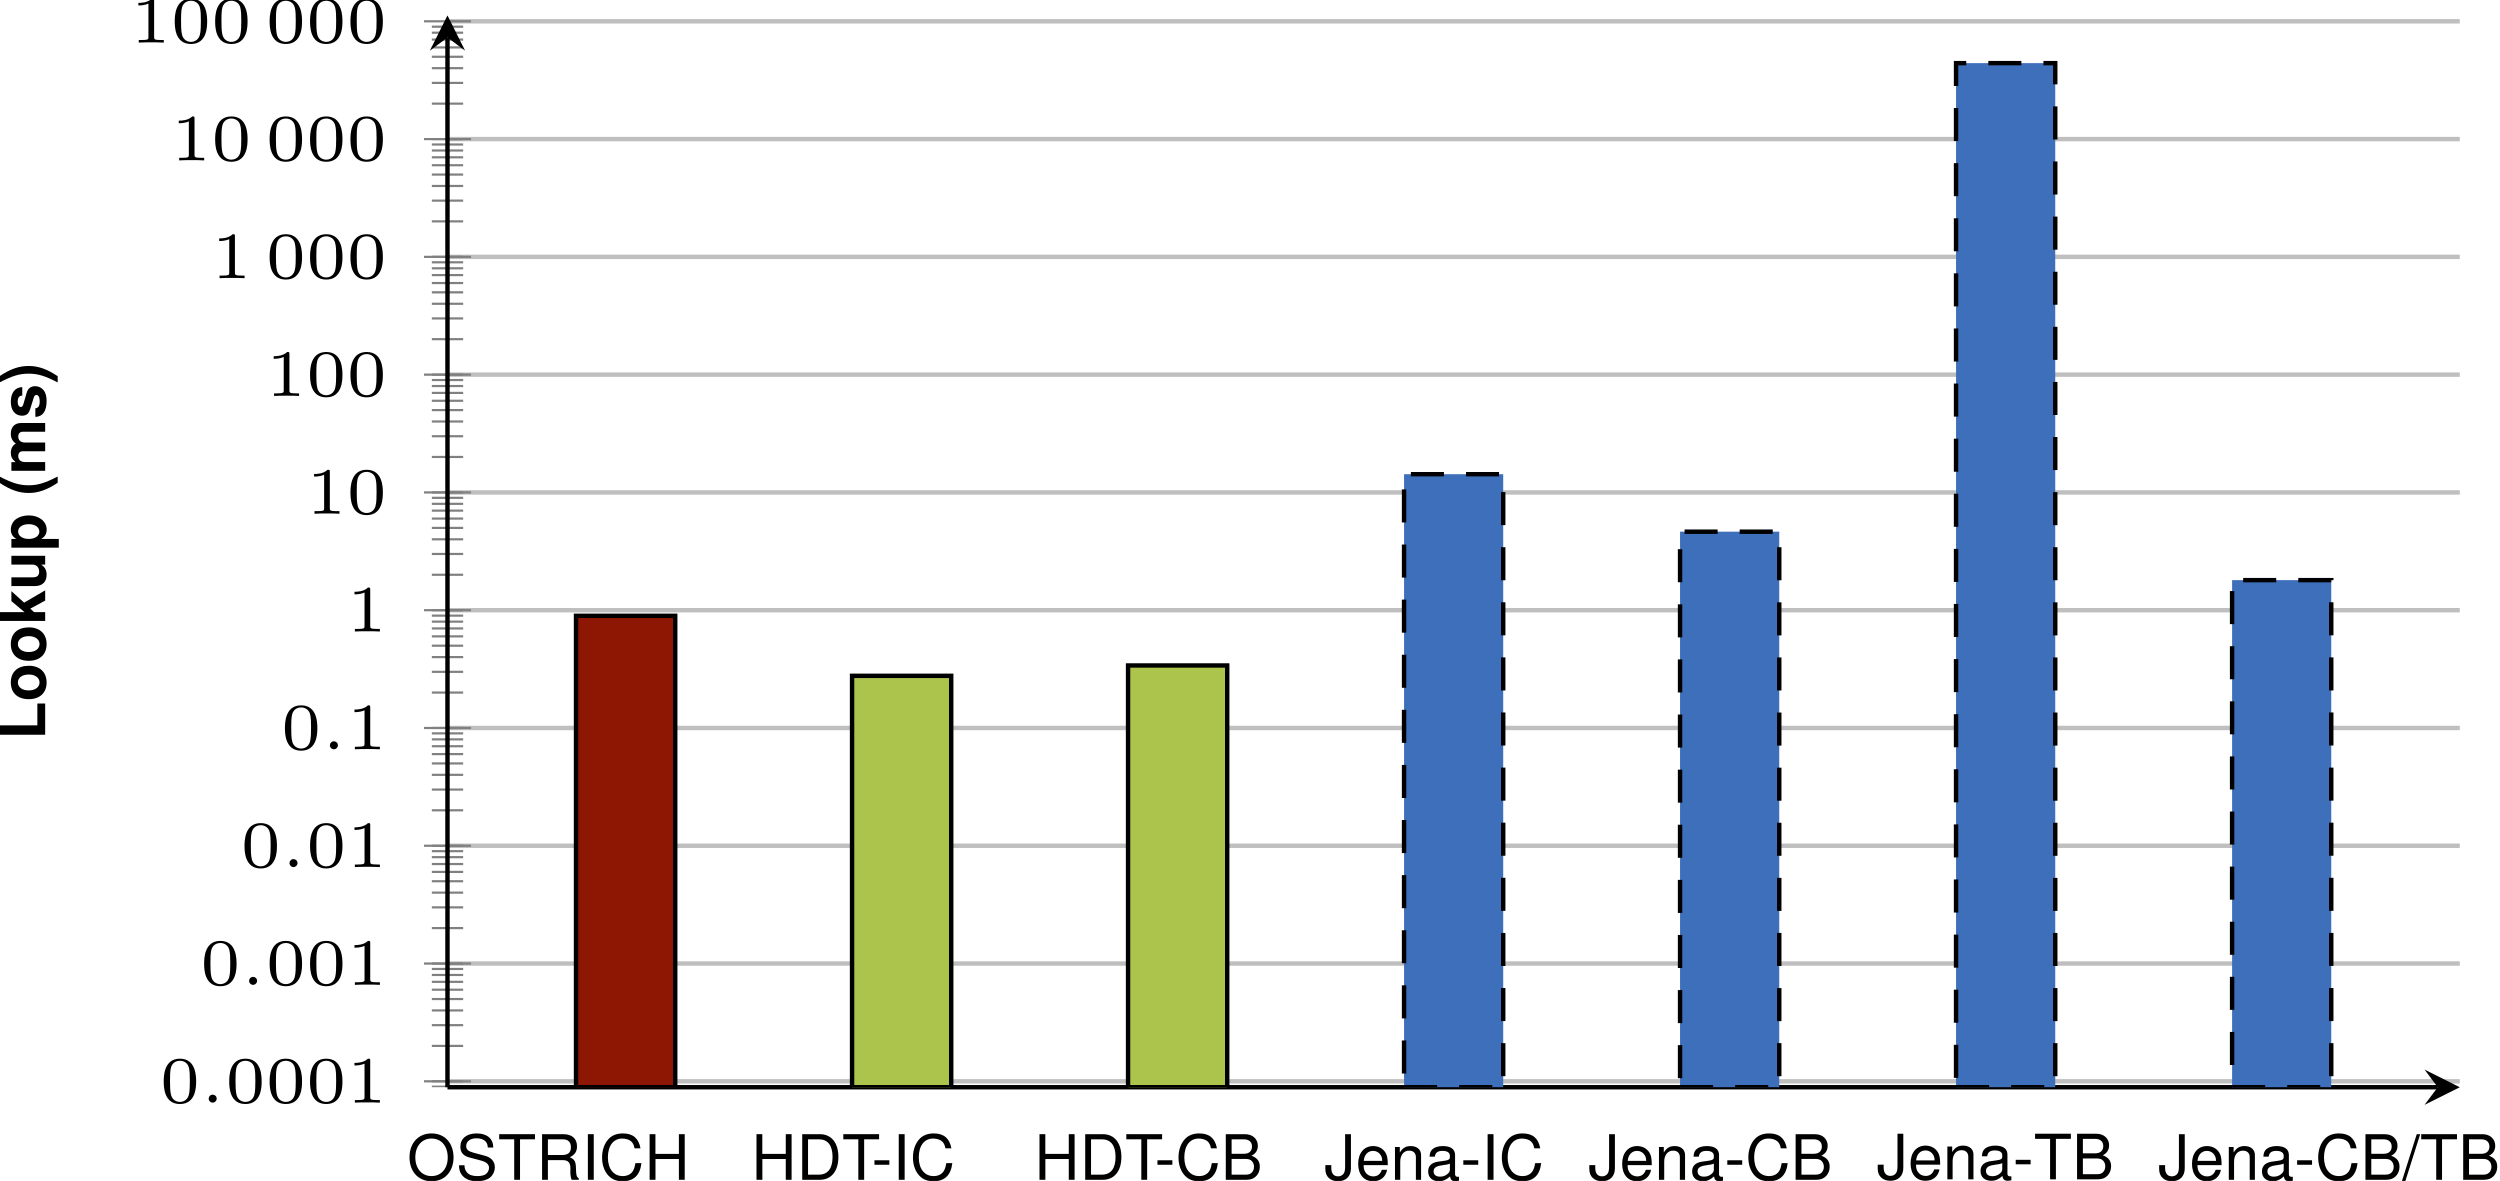 <?xml version='1.0' encoding='UTF-8'?>
<!-- This file was generated by dvisvgm 2.9.1 -->
<svg version='1.1' xmlns='http://www.w3.org/2000/svg' xmlns:xlink='http://www.w3.org/1999/xlink' width='226.026pt' height='106.767pt' viewBox='2.848 -12.153 226.026 106.767'>
<defs>
<clipPath id='clip1'>
<path d='M-98.43 86.144V-10.758H366.977V86.144'/>
</clipPath>
<clipPath id='clip3'>
<path d='M-98.43 86.144V-10.758H366.977V86.144'/>
</clipPath>
<clipPath id='clip4'>
<path d='M43.305 86.144H225.238V-10.758H43.305Z'/>
</clipPath>
<path id='g5-45' d='M1.607-1.765H.26V-1.358H1.607V-1.765Z'/>
<path id='g5-47' d='M1.296-4.124L-.045 .113H.266L1.607-4.124H1.296Z'/>
<path id='g5-66' d='M.447 0H2.308C2.699 0 2.987-.107 3.208-.345C3.411-.56 3.525-.854 3.525-1.177C3.525-1.675 3.298-1.974 2.772-2.178C3.146-2.354 3.344-2.659 3.344-3.078C3.344-3.378 3.23-3.643 3.015-3.836C2.8-4.034 2.518-4.124 2.122-4.124H.447V0ZM.973-2.348V-3.66H1.991C2.286-3.66 2.45-3.621 2.591-3.513C2.738-3.4 2.817-3.23 2.817-3.004C2.817-2.783 2.738-2.608 2.591-2.495C2.45-2.387 2.286-2.348 1.991-2.348H.973ZM.973-.464V-1.884H2.257C2.512-1.884 2.682-1.822 2.806-1.686C2.931-1.556 2.998-1.375 2.998-1.171C2.998-.973 2.931-.792 2.806-.662C2.682-.526 2.512-.464 2.257-.464H.973Z'/>
<path id='g5-67' d='M3.745-2.846C3.581-3.751 3.061-4.192 2.155-4.192C1.601-4.192 1.154-4.017 .849-3.677C.475-3.27 .272-2.682 .272-2.014C.272-1.335 .481-.752 .871-.351C1.188-.023 1.595 .13 2.133 .13C3.14 .13 3.706-.413 3.83-1.505H3.287C3.242-1.222 3.185-1.03 3.1-.866C2.931-.526 2.58-.334 2.139-.334C1.318-.334 .798-.99 .798-2.02C.798-3.078 1.296-3.728 2.093-3.728C2.427-3.728 2.738-3.626 2.908-3.468C3.061-3.327 3.146-3.151 3.208-2.846H3.745Z'/>
<path id='g5-68' d='M.504 0H2.093C3.134 0 3.774-.781 3.774-2.065C3.774-3.344 3.14-4.124 2.093-4.124H.504V0ZM1.03-.464V-3.66H2.003C2.817-3.66 3.247-3.112 3.247-2.059C3.247-1.018 2.817-.464 2.003-.464H1.03Z'/>
<path id='g5-72' d='M3.117-1.878V0H3.643V-4.124H3.117V-2.342H.996V-4.124H.47V0H1.001V-1.878H3.117Z'/>
<path id='g5-73' d='M1.098-4.124H.566V0H1.098V-4.124Z'/>
<path id='g5-74' d='M1.884-4.124V-1.222C1.884-.894 1.85-.707 1.754-.566C1.652-.407 1.46-.311 1.25-.311C.854-.311 .634-.577 .634-1.058V-1.324H.096V-.962C.096-.294 .537 .13 1.245 .13C1.963 .13 2.41-.317 2.41-1.03V-4.124H1.884Z'/>
<path id='g5-79' d='M2.201-4.192C1.018-4.192 .215-3.321 .215-2.031S1.018 .13 2.206 .13C2.704 .13 3.151-.023 3.485-.306C3.932-.685 4.198-1.324 4.198-1.997C4.198-3.327 3.411-4.192 2.201-4.192ZM2.201-3.728C3.095-3.728 3.672-3.049 3.672-2.008C3.672-1.013 3.078-.334 2.206-.334C1.33-.334 .741-1.013 .741-2.031S1.33-3.728 2.201-3.728Z'/>
<path id='g5-82' d='M1.052-1.776H2.41C2.88-1.776 3.089-1.55 3.089-1.041L3.083-.673C3.083-.419 3.129-.17 3.202 0H3.841V-.13C3.643-.266 3.604-.413 3.592-.962C3.587-1.641 3.479-1.844 3.032-2.037C3.496-2.263 3.683-2.552 3.683-3.021C3.683-3.734 3.236-4.124 2.427-4.124H.526V0H1.052V-1.776ZM1.052-2.24V-3.66H2.325C2.619-3.66 2.789-3.615 2.919-3.502C3.061-3.383 3.134-3.196 3.134-2.948C3.134-2.461 2.885-2.24 2.325-2.24H1.052Z'/>
<path id='g5-83' d='M3.372-2.914C3.366-3.723 2.812-4.192 1.861-4.192C.956-4.192 .396-3.728 .396-2.981C.396-2.478 .662-2.161 1.205-2.02L2.229-1.748C2.75-1.612 2.987-1.403 2.987-1.081C2.987-.86 2.868-.634 2.693-.509C2.529-.396 2.269-.334 1.935-.334C1.488-.334 1.182-.441 .984-.679C.832-.86 .764-1.058 .769-1.313H.272C.277-.933 .351-.685 .515-.458C.798-.074 1.273 .13 1.901 .13C2.393 .13 2.795 .017 3.061-.187C3.338-.407 3.513-.775 3.513-1.131C3.513-1.641 3.196-2.014 2.636-2.167L1.601-2.444C1.103-2.58 .922-2.738 .922-3.055C.922-3.474 1.29-3.751 1.844-3.751C2.501-3.751 2.868-3.451 2.874-2.914H3.372Z'/>
<path id='g5-84' d='M2.003-3.66H3.355V-4.124H.119V-3.66H1.477V0H2.003V-3.66Z'/>
<path id='g5-97' d='M3.027-.277C2.976-.266 2.953-.266 2.925-.266C2.761-.266 2.67-.351 2.67-.498V-2.24C2.67-2.767 2.286-3.049 1.556-3.049C1.126-3.049 .769-2.925 .571-2.704C.436-2.552 .379-2.382 .368-2.088H.843C.883-2.45 1.098-2.614 1.539-2.614C1.963-2.614 2.201-2.455 2.201-2.172V-2.048C2.201-1.85 2.082-1.765 1.709-1.72C1.041-1.635 .939-1.612 .758-1.539C.413-1.397 .238-1.131 .238-.747C.238-.209 .611 .13 1.211 .13C1.584 .13 1.884 0 2.218-.306C2.252-.006 2.399 .13 2.704 .13C2.8 .13 2.874 .119 3.027 .079V-.277ZM2.201-.933C2.201-.775 2.155-.679 2.014-.549C1.822-.373 1.59-.283 1.313-.283C.945-.283 .73-.458 .73-.758C.73-1.069 .939-1.228 1.443-1.301C1.941-1.369 2.042-1.392 2.201-1.465V-.933Z'/>
<path id='g5-101' d='M2.902-1.324C2.902-1.776 2.868-2.048 2.783-2.269C2.591-2.755 2.139-3.049 1.584-3.049C.758-3.049 .226-2.416 .226-1.443S.741 .13 1.573 .13C2.252 .13 2.721-.255 2.84-.9H2.365C2.235-.509 1.969-.306 1.59-.306C1.29-.306 1.035-.441 .877-.69C.764-.86 .724-1.03 .718-1.324H2.902ZM.73-1.709C.769-2.257 1.103-2.614 1.578-2.614C2.042-2.614 2.399-2.229 2.399-1.743C2.399-1.731 2.399-1.72 2.393-1.709H.73Z'/>
<path id='g5-110' d='M.396-2.965V0H.871V-1.635C.871-2.24 1.188-2.636 1.675-2.636C2.048-2.636 2.286-2.41 2.286-2.054V0H2.755V-2.24C2.755-2.733 2.387-3.049 1.816-3.049C1.375-3.049 1.092-2.88 .832-2.467V-2.965H.396Z'/>
<path id='g1-40' d='M1.148-4.124C.498-3.146 .226-2.365 .226-1.499C.226-.628 .498 .153 1.148 1.131H1.714C1.115-.034 .922-.668 .922-1.499C.922-2.325 1.115-2.97 1.714-4.124H1.148Z'/>
<path id='g1-41' d='M.69 1.131C1.341 .153 1.612-.628 1.612-1.494C1.612-2.365 1.341-3.146 .69-4.124H.124C.724-2.959 .917-2.325 .917-1.494C.917-.668 .724-.023 .124 1.131H.69Z'/>
<path id='g1-76' d='M1.301-4.124H.453V0H3.276V-.707H1.301V-4.124Z'/>
<path id='g1-107' d='M1.126-1.867V-4.124H.334V0H1.126V-1.001L1.443-1.346L2.172 0H3.1L1.986-1.901L3.027-3.055H2.127L1.126-1.867Z'/>
<path id='g1-109' d='M.339-3.055V0H1.131V-1.833C1.131-2.206 1.335-2.433 1.675-2.433C1.941-2.433 2.105-2.28 2.105-2.037V0H2.897V-1.833C2.897-2.206 3.1-2.433 3.44-2.433C3.706-2.433 3.87-2.28 3.87-2.037V0H4.662V-2.161C4.662-2.755 4.3-3.106 3.689-3.106C3.304-3.106 3.032-2.97 2.795-2.653C2.648-2.942 2.342-3.106 1.963-3.106C1.612-3.106 1.386-2.987 1.126-2.676V-3.055H.339Z'/>
<path id='g1-111' d='M1.703-3.106C.769-3.106 .198-2.489 .198-1.488C.198-.481 .769 .13 1.709 .13C2.636 .13 3.219-.487 3.219-1.465C3.219-2.501 2.659-3.106 1.703-3.106ZM1.709-2.467C2.144-2.467 2.427-2.076 2.427-1.477C2.427-.905 2.133-.509 1.709-.509C1.279-.509 .99-.905 .99-1.488S1.279-2.467 1.709-2.467Z'/>
<path id='g1-112' d='M1.12-3.055H.328V1.233H1.12V-.362C1.313-.023 1.584 .136 1.969 .136C2.704 .136 3.247-.554 3.247-1.482C3.247-1.912 3.123-2.342 2.919-2.625C2.716-2.914 2.337-3.106 1.969-3.106C1.584-3.106 1.313-2.942 1.12-2.602V-3.055ZM1.788-2.444C2.189-2.444 2.455-2.054 2.455-1.471C2.455-.917 2.178-.526 1.788-.526C1.392-.526 1.12-.911 1.12-1.482S1.392-2.444 1.788-2.444Z'/>
<path id='g1-115' d='M2.857-2.071C2.846-2.716 2.348-3.106 1.528-3.106C.752-3.106 .272-2.716 .272-2.088C.272-1.884 .334-1.709 .441-1.59C.549-1.482 .645-1.431 .939-1.335L1.884-1.041C2.082-.979 2.15-.917 2.15-.792C2.15-.605 1.929-.492 1.561-.492C1.358-.492 1.194-.532 1.092-.6C1.007-.662 .973-.724 .939-.888H.164C.187-.221 .679 .13 1.607 .13C2.031 .13 2.354 .04 2.58-.141S2.942-.605 2.942-.905C2.942-1.301 2.744-1.556 2.342-1.675L1.341-1.963C1.12-2.031 1.064-2.076 1.064-2.201C1.064-2.37 1.245-2.484 1.522-2.484C1.901-2.484 2.088-2.348 2.093-2.071H2.857Z'/>
<path id='g1-117' d='M3.061 0V-3.055H2.269V-1.143C2.269-.781 2.014-.543 1.629-.543C1.29-.543 1.12-.724 1.12-1.092V-3.055H.328V-.928C.328-.255 .702 .13 1.352 .13C1.765 .13 2.042-.023 2.269-.362V0H3.061Z'/>
<path id='g2-58' d='M1.494-.359C1.494-.574 1.321-.723 1.136-.723C.921-.723 .771-.55 .771-.365C.771-.161 .933 0 1.136 0C1.327 0 1.494-.167 1.494-.359Z'/>
<path id='g3-48' d='M3.288-1.907C3.288-2.343 3.288-3.975 1.823-3.975S.359-2.343 .359-1.907C.359-1.476 .359 .126 1.823 .126S3.288-1.476 3.288-1.907ZM1.823-.066C1.572-.066 1.166-.185 1.022-.681C.927-1.028 .927-1.614 .927-1.985C.927-2.385 .927-2.845 1.01-3.168C1.16-3.706 1.614-3.784 1.823-3.784C2.098-3.784 2.493-3.652 2.624-3.198C2.714-2.881 2.72-2.445 2.72-1.985C2.72-1.602 2.72-.998 2.618-.664C2.451-.143 2.02-.066 1.823-.066Z'/>
<path id='g3-49' d='M2.146-3.796C2.146-3.975 2.122-3.975 1.943-3.975C1.548-3.593 .938-3.593 .723-3.593V-3.359C.879-3.359 1.273-3.359 1.632-3.527V-.508C1.632-.311 1.632-.233 1.016-.233H.759V0C1.088-.024 1.554-.024 1.889-.024S2.69-.024 3.019 0V-.233H2.762C2.146-.233 2.146-.311 2.146-.508V-3.796Z'/>
</defs>
<g id='page1'>
<path d='M43.305 85.609H225.238M43.305 74.961H225.238M43.305 64.312H225.238M43.305 53.664H225.238M43.305 43.016H225.238M43.305 32.367H225.238M43.305 21.719H225.238M43.305 11.07H225.238M43.305 .422H225.238M43.305-10.227H225.238' stroke='#bfbfbf' fill='none' stroke-width='.399' stroke-miterlimit='10' clip-path='url(#clip1)'/>
<path d='M41.891 86.098H44.723M41.891 85.609H44.723M41.891 82.406H44.723M41.891 80.531H44.723M41.891 79.199H44.723M41.891 78.168H44.723M41.891 77.324H44.723M41.891 76.613H44.723M41.891 75.992H44.723M41.891 75.449H44.723M41.891 74.961H44.723M41.891 71.758H44.723M41.891 69.883H44.723M41.891 68.551H44.723M41.891 67.519H44.723M41.891 66.676H44.723M41.891 65.965H44.723M41.891 65.344H44.723M41.891 64.801H44.723M41.891 64.312H44.723M41.891 61.109H44.723M41.891 59.234H44.723M41.891 57.902H44.723M41.891 56.871H44.723M41.891 56.027H44.723M41.891 55.312H44.723M41.891 54.695H44.723M41.891 54.152H44.723M41.891 53.664H44.723M41.891 50.461H44.723M41.891 48.586H44.723M41.891 47.254H44.723M41.891 46.223H44.723M41.891 45.379H44.723M41.891 44.664H44.723M41.891 44.047H44.723M41.891 43.504H44.723M41.891 43.016H44.723M41.891 39.812H44.723M41.891 37.934H44.723M41.891 36.605H44.723M41.891 35.574H44.723M41.891 34.73H44.723M41.891 34.016H44.723M41.891 33.398H44.723M41.891 32.855H44.723M41.891 32.367H44.723M41.891 29.16H44.723M41.891 27.285H44.723M41.891 25.957H44.723M41.891 24.926H44.723M41.891 24.082H44.723M41.891 23.367H44.723M41.891 22.75H44.723M41.891 22.207H44.723M41.891 21.719H44.723M41.891 18.512H44.723M41.891 16.637H44.723M41.891 15.309H44.723M41.891 14.277H44.723M41.891 13.434H44.723M41.891 12.719H44.723M41.891 12.102H44.723M41.891 11.559H44.723M41.891 11.07H44.723M41.891 7.863H44.723M41.891 5.988H44.723M41.891 4.66H44.723M41.891 3.629H44.723M41.891 2.785H44.723M41.891 2.07H44.723M41.891 1.453H44.723M41.891 .91H44.723M41.891 .422H44.723M41.891-2.785H44.723M41.891-4.66H44.723M41.891-5.988H44.723M41.891-7.019H44.723M41.891-7.863H44.723M41.891-8.578H44.723M41.891-9.195H44.723M41.891-9.738H44.723' stroke='#808080' fill='none' stroke-width='.199' stroke-miterlimit='10' clip-path='url(#clip3)'/>
<path d='M41.18 85.609H45.434M41.18 74.961H45.434M41.18 64.312H45.434M41.18 53.664H45.434M41.18 43.016H45.434M41.18 32.367H45.434M41.18 21.719H45.434M41.18 11.07H45.434M41.18 .422H45.434M41.18-10.227H45.434' stroke='#808080' fill='none' stroke-width='.199' stroke-miterlimit='10' clip-path='url(#clip3)'/>
<path d='M43.305 86.144H223.246' stroke='#000' fill='none' stroke-width='.399' stroke-miterlimit='10'/>
<path d='M225.238 86.145L222.051 84.547L223.246 86.145L222.051 87.738'/>
<path d='M43.305 86.144V-8.766' stroke='#000' fill='none' stroke-width='.399' stroke-miterlimit='10'/>
<path d='M43.305-10.758L41.711-7.57L43.305-8.766L44.898-7.57'/>
<g transform='matrix(1 0 0 1 -90.677 58.295)'>
<use x='107.969' y='29.242' xlink:href='#g3-48'/>
<use x='111.622' y='29.242' xlink:href='#g2-58'/>
<use x='113.892' y='29.242' xlink:href='#g3-48'/>
<use x='117.545' y='29.242' xlink:href='#g3-48'/>
<use x='121.197' y='29.242' xlink:href='#g3-48'/>
<use x='124.85' y='29.242' xlink:href='#g3-49'/>
</g>
<g transform='matrix(1 0 0 1 -87.023 47.646)'>
<use x='107.969' y='29.242' xlink:href='#g3-48'/>
<use x='111.622' y='29.242' xlink:href='#g2-58'/>
<use x='113.892' y='29.242' xlink:href='#g3-48'/>
<use x='117.545' y='29.242' xlink:href='#g3-48'/>
<use x='121.197' y='29.242' xlink:href='#g3-49'/>
</g>
<g transform='matrix(1 0 0 1 -83.371 36.998)'>
<use x='107.969' y='29.242' xlink:href='#g3-48'/>
<use x='111.622' y='29.242' xlink:href='#g2-58'/>
<use x='113.892' y='29.242' xlink:href='#g3-48'/>
<use x='117.545' y='29.242' xlink:href='#g3-49'/>
</g>
<g transform='matrix(1 0 0 1 -79.718 26.349)'>
<use x='107.969' y='29.242' xlink:href='#g3-48'/>
<use x='111.622' y='29.242' xlink:href='#g2-58'/>
<use x='113.892' y='29.242' xlink:href='#g3-49'/>
</g>
<g transform='matrix(1 0 0 1 -73.795 15.7)'>
<use x='107.969' y='29.242' xlink:href='#g3-49'/>
</g>
<g transform='matrix(1 0 0 1 -77.448 5.052)'>
<use x='107.969' y='29.242' xlink:href='#g3-49'/>
<use x='111.622' y='29.242' xlink:href='#g3-48'/>
</g>
<g transform='matrix(1 0 0 1 -81.101 -5.597)'>
<use x='107.969' y='29.242' xlink:href='#g3-49'/>
<use x='111.622' y='29.242' xlink:href='#g3-48'/>
<use x='115.275' y='29.242' xlink:href='#g3-48'/>
</g>
<g transform='matrix(1 0 0 1 -86.027 -16.245)'>
<use x='107.969' y='29.242' xlink:href='#g3-49'/>
<use x='112.895' y='29.242' xlink:href='#g3-48'/>
<use x='116.548' y='29.242' xlink:href='#g3-48'/>
<use x='120.201' y='29.242' xlink:href='#g3-48'/>
</g>
<g transform='matrix(1 0 0 1 -89.68 -26.894)'>
<use x='107.969' y='29.242' xlink:href='#g3-49'/>
<use x='111.622' y='29.242' xlink:href='#g3-48'/>
<use x='116.548' y='29.242' xlink:href='#g3-48'/>
<use x='120.201' y='29.242' xlink:href='#g3-48'/>
<use x='123.854' y='29.242' xlink:href='#g3-48'/>
</g>
<g transform='matrix(1 0 0 1 -93.333 -37.543)'>
<use x='107.969' y='29.242' xlink:href='#g3-49'/>
<use x='111.622' y='29.242' xlink:href='#g3-48'/>
<use x='115.275' y='29.242' xlink:href='#g3-48'/>
<use x='120.201' y='29.242' xlink:href='#g3-48'/>
<use x='123.854' y='29.242' xlink:href='#g3-48'/>
<use x='127.507' y='29.242' xlink:href='#g3-48'/>
</g>
<path d='M54.926 86.144H63.895V43.523H54.926Z' fill='#8e1704' clip-path='url(#clip4)'/>
<path d='M54.926 86.144H63.895V43.523H54.926Z' stroke='#000' fill='none' stroke-width='.399' stroke-miterlimit='10' clip-path='url(#clip4)'/>
<path d='M79.883 86.144H88.848V48.949H79.883Z' fill='#acc44b' clip-path='url(#clip4)'/>
<path d='M79.883 86.144H88.848V48.949H79.883Z' stroke='#000' fill='none' stroke-width='.399' stroke-miterlimit='10' clip-path='url(#clip4)'/>
<path d='M104.836 86.144H113.801V48.012H104.836Z' fill='#acc44b' clip-path='url(#clip4)'/>
<path d='M104.836 86.144H113.801V48.012H104.836Z' stroke='#000' fill='none' stroke-width='.399' stroke-miterlimit='10' clip-path='url(#clip4)'/>
<path d='M129.789 86.144H138.754V30.719H129.789Z' fill='#3e6fba' clip-path='url(#clip4)'/>
<path d='M129.789 86.144H138.754V30.719H129.789Z' stroke='#000' fill='none' stroke-width='.399' stroke-miterlimit='10' stroke-dasharray='2.989,1.993' clip-path='url(#clip4)'/>
<path d='M154.742 86.144H163.711V35.918H154.742Z' fill='#3e6fba' clip-path='url(#clip4)'/>
<path d='M154.742 86.144H163.711V35.918H154.742Z' stroke='#000' fill='none' stroke-width='.399' stroke-miterlimit='10' stroke-dasharray='2.989,1.993' clip-path='url(#clip4)'/>
<path d='M179.695 86.144H188.664V-6.445H179.695Z' fill='#3e6fba' clip-path='url(#clip4)'/>
<path d='M179.695 86.144H188.664V-6.445H179.695Z' stroke='#000' fill='none' stroke-width='.399' stroke-miterlimit='10' stroke-dasharray='2.989,1.993' clip-path='url(#clip4)'/>
<path d='M204.653 86.144H213.617V40.297H204.653Z' fill='#3e6fba' clip-path='url(#clip4)'/>
<path d='M204.653 86.144H213.617V40.297H204.653Z' stroke='#000' fill='none' stroke-width='.399' stroke-miterlimit='10' stroke-dasharray='2.989,1.993' clip-path='url(#clip4)'/>
<g transform='matrix(0 -1 1 0 -22.31 162.697)'>
<use x='107.969' y='29.242' xlink:href='#g1-76'/>
<use x='111.439' y='29.242' xlink:href='#g1-111'/>
<use x='114.909' y='29.242' xlink:href='#g1-111'/>
<use x='118.378' y='29.242' xlink:href='#g1-107'/>
<use x='121.536' y='29.242' xlink:href='#g1-117'/>
<use x='125.005' y='29.242' xlink:href='#g1-112'/>
<use x='130.054' y='29.242' xlink:href='#g1-40'/>
<use x='131.945' y='29.242' xlink:href='#g1-109'/>
<use x='136.993' y='29.242' xlink:href='#g1-115'/>
<use x='140.15' y='29.242' xlink:href='#g1-41'/>
</g>
<g transform='matrix(1 0 0 1 -83.083 65.27)'>
<use x='122.739' y='29.242' xlink:href='#g5-79'/>
<use x='127.157' y='29.242' xlink:href='#g5-83'/>
<use x='130.944' y='29.242' xlink:href='#g5-84'/>
<use x='134.414' y='29.242' xlink:href='#g5-82'/>
<use x='138.514' y='29.242' xlink:href='#g5-73'/>
<use x='140.093' y='29.242' xlink:href='#g5-67'/>
<use x='144.193' y='29.242' xlink:href='#g5-72'/>
</g>
<g transform='matrix(1 0 0 1 -80.318 65.27)'>
<use x='151.091' y='29.242' xlink:href='#g5-72'/>
<use x='155.191' y='29.242' xlink:href='#g5-68'/>
<use x='159.291' y='29.242' xlink:href='#g5-84'/>
<use x='161.966' y='29.242' xlink:href='#g5-45'/>
<use x='163.857' y='29.242' xlink:href='#g5-73'/>
<use x='165.435' y='29.242' xlink:href='#g5-67'/>
</g>
<g transform='matrix(1 0 0 1 -82.212 65.27)'>
<use x='178.571' y='29.242' xlink:href='#g5-72'/>
<use x='182.671' y='29.242' xlink:href='#g5-68'/>
<use x='186.771' y='29.242' xlink:href='#g5-84'/>
<use x='189.446' y='29.242' xlink:href='#g5-45'/>
<use x='191.337' y='29.242' xlink:href='#g5-67'/>
<use x='195.437' y='29.242' xlink:href='#g5-66'/>
</g>
<g transform='matrix(1 0 0 1 -81.036 65.27)'>
<use x='203.613' y='29.242' xlink:href='#g5-74'/>
<use x='206.452' y='29.242' xlink:href='#g5-101'/>
<use x='209.609' y='29.242' xlink:href='#g5-110'/>
<use x='212.767' y='29.242' xlink:href='#g5-97'/>
<use x='215.924' y='29.242' xlink:href='#g5-45'/>
<use x='217.815' y='29.242' xlink:href='#g5-73'/>
<use x='219.393' y='29.242' xlink:href='#g5-67'/>
</g>
<g transform='matrix(1 0 0 1 -81.351 65.27)'>
<use x='227.794' y='29.242' xlink:href='#g5-74'/>
<use x='230.633' y='29.242' xlink:href='#g5-101'/>
<use x='233.79' y='29.242' xlink:href='#g5-110'/>
<use x='236.948' y='29.242' xlink:href='#g5-97'/>
<use x='240.105' y='29.242' xlink:href='#g5-45'/>
<use x='241.996' y='29.242' xlink:href='#g5-67'/>
<use x='246.096' y='29.242' xlink:href='#g5-66'/>
</g>
<g transform='matrix(1 0 0 1 -81.036 65.229)'>
<use x='253.553' y='29.242' xlink:href='#g5-74'/>
<use x='256.393' y='29.242' xlink:href='#g5-101'/>
<use x='259.55' y='29.242' xlink:href='#g5-110'/>
<use x='262.707' y='29.242' xlink:href='#g5-97'/>
<use x='265.865' y='29.242' xlink:href='#g5-45'/>
<use x='267.756' y='29.242' xlink:href='#g5-84'/>
<use x='271.225' y='29.242' xlink:href='#g5-66'/>
</g>
<g transform='matrix(1 0 0 1 -85.769 65.27)'>
<use x='283.731' y='29.242' xlink:href='#g5-74'/>
<use x='286.57' y='29.242' xlink:href='#g5-101'/>
<use x='289.728' y='29.242' xlink:href='#g5-110'/>
<use x='292.885' y='29.242' xlink:href='#g5-97'/>
<use x='296.042' y='29.242' xlink:href='#g5-45'/>
<use x='297.933' y='29.242' xlink:href='#g5-67'/>
<use x='302.033' y='29.242' xlink:href='#g5-66'/>
<use x='305.821' y='29.242' xlink:href='#g5-47'/>
<use x='307.4' y='29.242' xlink:href='#g5-84'/>
<use x='310.869' y='29.242' xlink:href='#g5-66'/>
</g>
</g>
</svg>